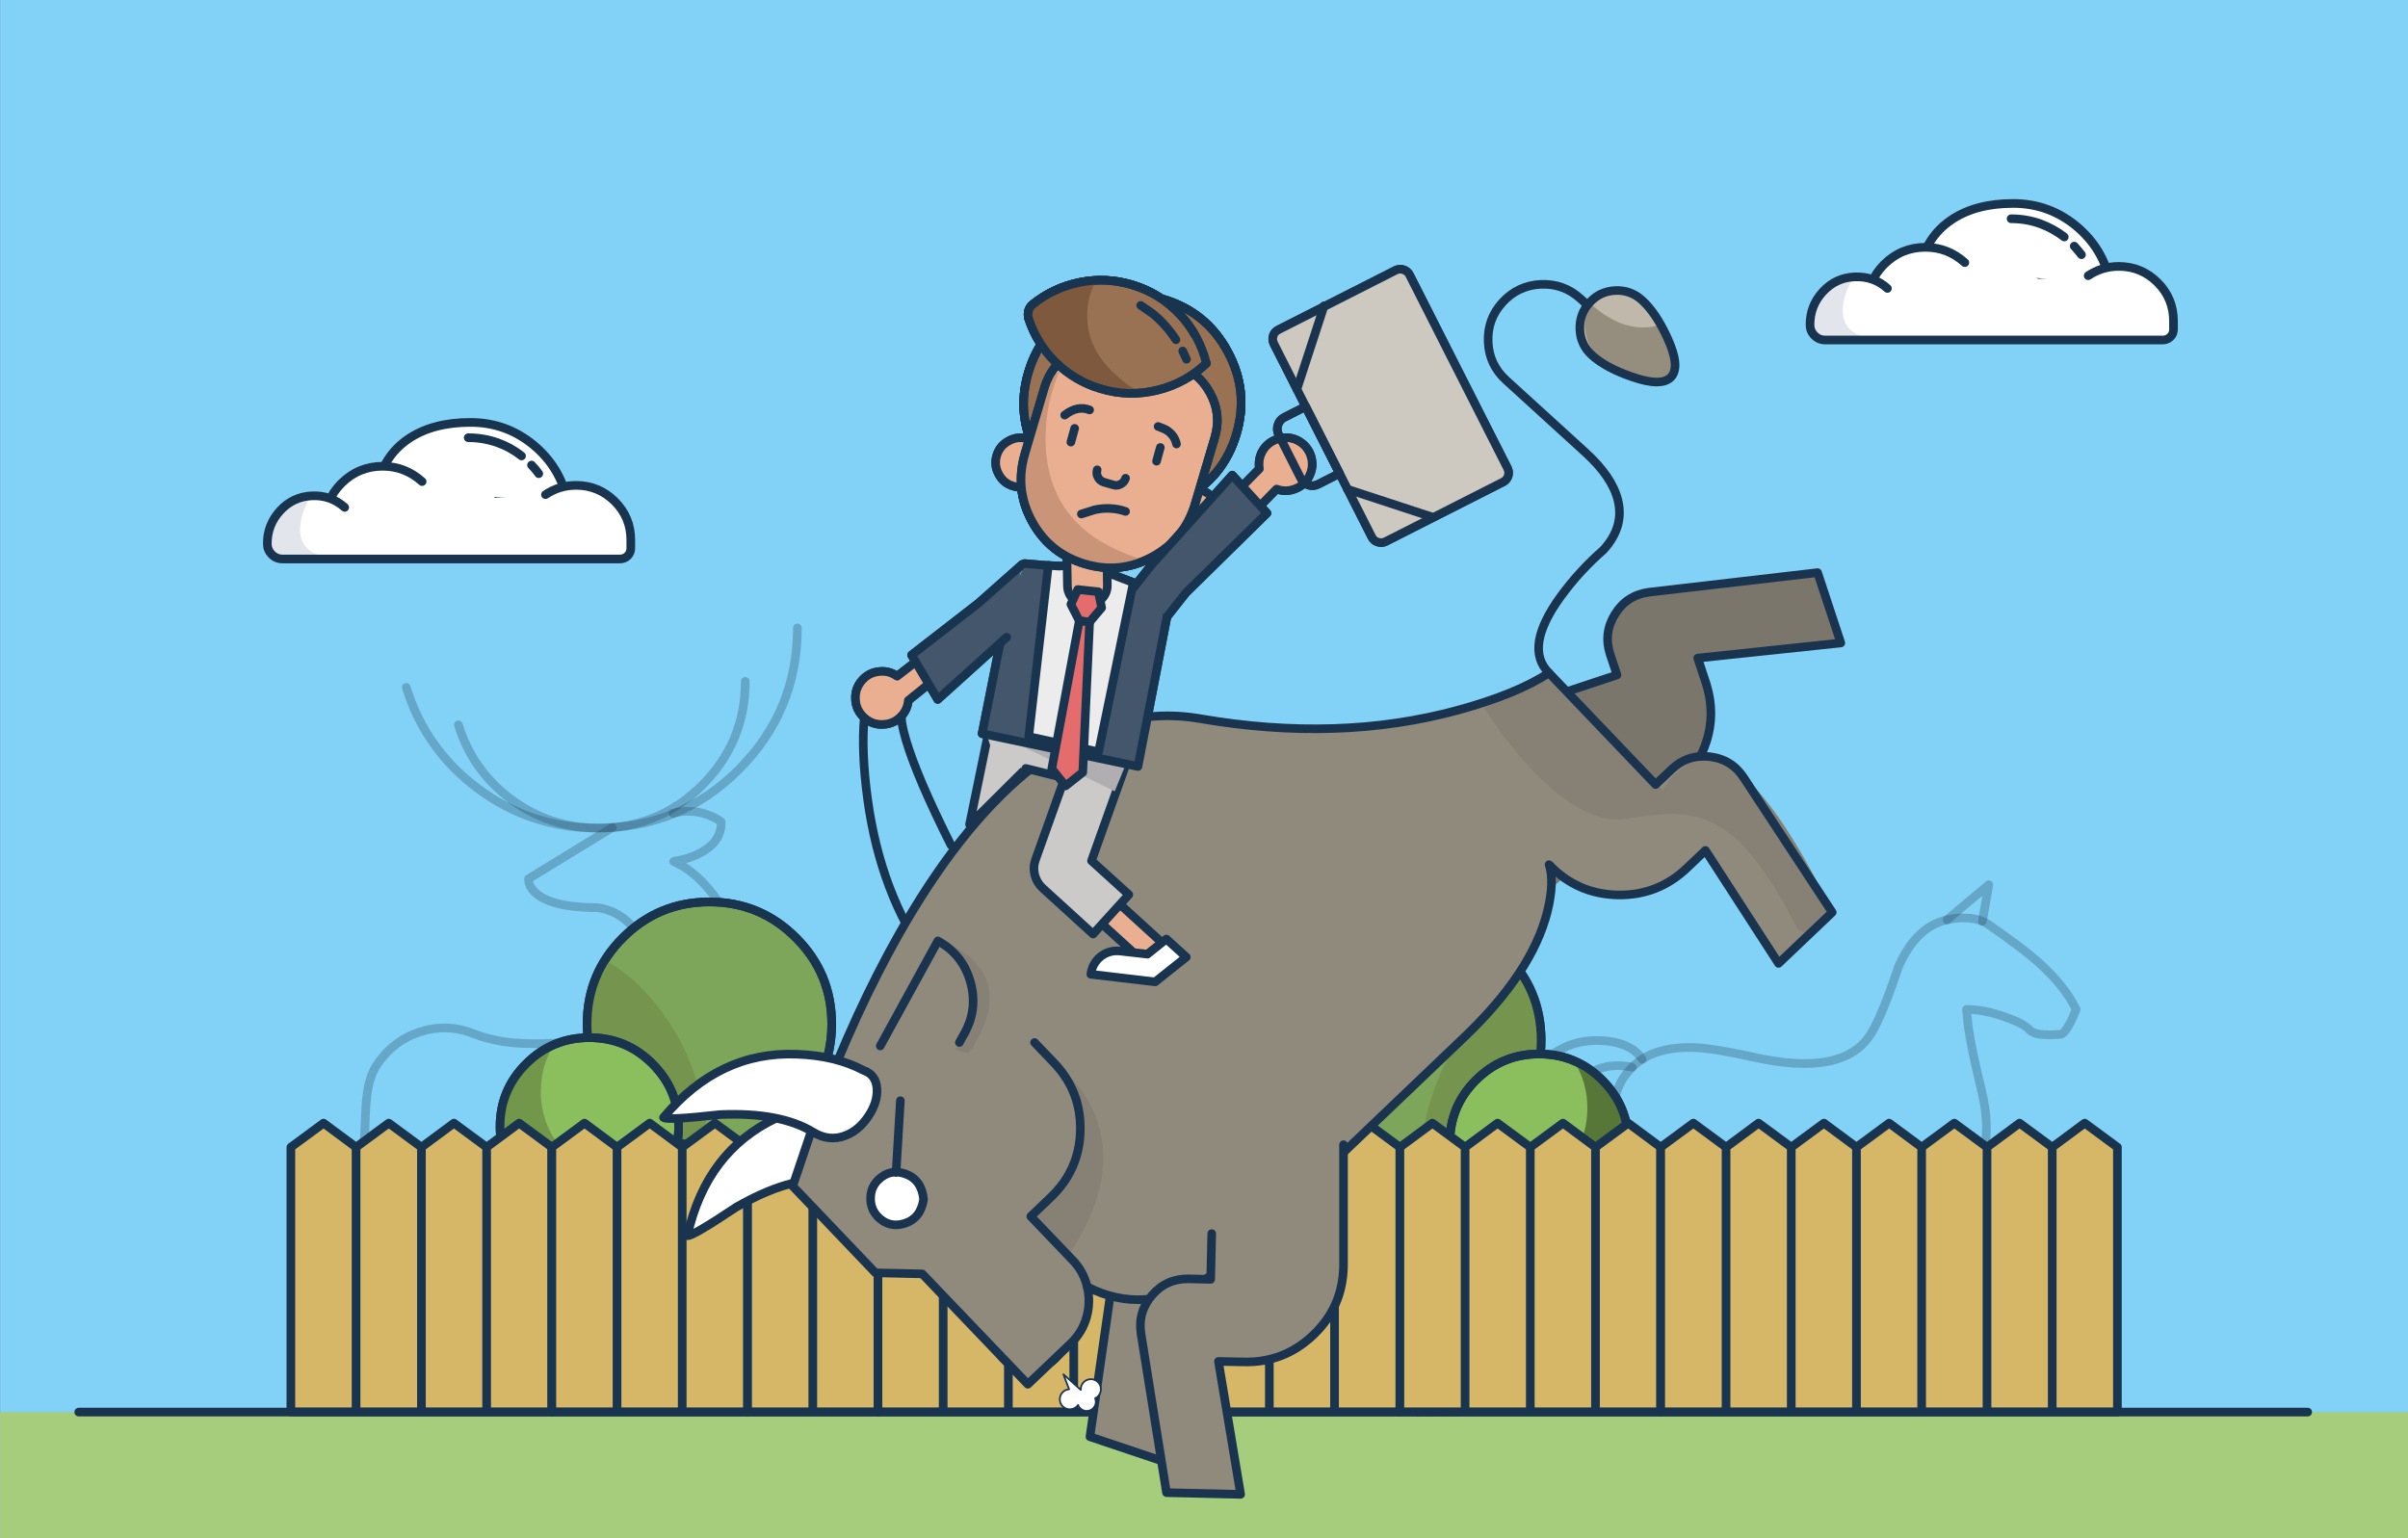 <svg xmlns:xlink="http://www.w3.org/1999/xlink" xmlns="http://www.w3.org/2000/svg" image-rendering="optimizeQuality" baseProfile="basic" width="695" height="444" viewBox="0 0 695 444" preserveAspectRatio="xMinYMin meet"><rect x="0" y="0" width="695" height="444" fill="#808080" stroke="none"/><defs><symbol id="a" overflow="visible"><path fill="#E9AF90" d="M5.601-28.3l3.5 7.45 18.45-18.8q2.75 1 5.45-.1 2.75-1.05 4.05-3.7 1.45-2.9.4-6-1.1-3.05-4.05-4.45-2.75-1.25-5.7-.25t-4.4 3.7q-1.15 2.25-.75 4.9L5.601-28.3"/><path fill="none" stroke="#19344F" stroke-width="2.5" stroke-linecap="round" stroke-linejoin="round" d="M33.001-39.75q-2.7 1.1-5.45.1l-18.45 18.8m23.9-18.9q2.75-1.05 4.05-3.7 1.45-2.9.4-6-1.1-3.05-4.05-4.45-2.75-1.25-5.7-.25t-4.4 3.7q-1.15 2.25-.75 4.9L5.601-28.3"/></symbol><symbol id="b" overflow="visible"><path fill="#43566B" d="M-14.399-10.55l10.15 7.95 5.45-6.9 23.55-23.15-10.1-11.05-23.6 26.25-5.45 6.9"/><path fill="none" stroke="#19344F" stroke-width="2.5" stroke-linecap="round" stroke-linejoin="round" d="M1.201-9.5l-5.45 6.9m5.45-6.9l23.55-23.15-10.1-11.05-23.6 26.25-5.45 6.9"/></symbol><symbol id="c" overflow="visible"><path fill="#CDC8C0" stroke="#1A344F" stroke-width="2.5" stroke-linecap="round" stroke-linejoin="round" d="M28.051-85.95q-1.1.55-1.5 1.75-.35 1.15.2 2.3l28.45 56.15q.55 1.15 1.75 1.5 1.2.4 2.3-.15l34.1-17.3q1.1-.55 1.5-1.75.35-1.2-.2-2.3l-28.45-56.15q-.55-1.1-1.75-1.5-1.15-.4-2.3.15l-34.1 17.3"/><path fill="none" stroke="#1A344F" stroke-width="2.5" stroke-linecap="round" stroke-linejoin="round" d="M48.151-39.6l24.25 7.95M33.451-68.7l7.9-24.2M36.001-63.65l-6.2 3.15q-1.4.7-1.85 2.2-.5 1.45.2 2.85l6.45 12.75q.7 1.4 2.2 1.9 1.45.45 2.85-.25l6.2-3.15-9.85-19.45"/></symbol><symbol id="d" overflow="visible"><path fill="#ECE6DA" d="M-25.249-33.65l-3.95 1.25 12.85-.75q-4.15-1.45-8.9-.5"/><path fill="none" stroke="#1A344F" stroke-width="2.5" stroke-linecap="round" stroke-linejoin="round" d="M-29.199-32.4l3.95-1.25q4.75-.95 8.9.5"/></symbol><symbol id="e" overflow="visible"><path fill="none" stroke="#19344F" stroke-width="2.5" stroke-linecap="round" stroke-linejoin="round" d="M-31.149-57.3l-1.1 4"/></symbol><symbol id="f" overflow="visible"><path fill="none" stroke="#19344F" stroke-width="2.5" stroke-linecap="round" stroke-linejoin="round" d="M-6.249-51.75l-1.1 4"/></symbol><symbol id="g" overflow="visible"><path fill="none" stroke="#19344F" stroke-width="2.5" stroke-linecap="round" stroke-linejoin="round" d="M-34.049-61.15q3.75-2.9 7.25-1.5"/></symbol><symbol id="h" overflow="visible"><path fill="none" stroke="#19344F" stroke-width="2.5" stroke-linecap="round" stroke-linejoin="round" d="M-4.299-56.7q2.2 1.45 2.75 3.95m-2.75-3.95q-.85-.55-2.6-1.15"/></symbol></defs><g overflow="visible"><path fill="#81D2F6" d="M695.039 444.21V-.007H.041V444.21h694.998"/><path fill="#A5CD7B" d="M695.039 444.21v-36.592H.041v36.592h694.998"/><path fill="none" stroke="#1A344F" stroke-opacity=".271" stroke-width="2.5" stroke-linecap="round" stroke-linejoin="round" d="M573.607 368.245l7.746-4.617v-12.065l-20.456-6.703m12.71 23.385l.149 12.214 14.995-12.214v-22.888l-17.924-11.221M492.43 362.734q3.326-2.284 6.901-6.057 7.15-7.497 8.49-14.696m-15.391 20.753v34.06q3.029.943 5.163 3.575 1.093 1.291 1.54 2.383h10.575l-8.838-8.887v-29.393q5.809-1.688 13.803-9.781 3.972-4.022 6.802-7.746"/><path fill="none" stroke="#1A344F" stroke-opacity=".271" stroke-width="2.5" stroke-linecap="round" stroke-linejoin="round" d="M585.722 297.246q1.142 1.291 4.419 1.44 1.737.099 4.468-.099 1.192 0 3.029-3.575.894-1.837 1.589-3.625-3.426-7.05-11.172-13.852-4.418-3.922-14.299-10.774-.645-.447-1.589-.844-2.134-.894-5.113-.943-2.533-.05-5.114.546-8.937 1.986-14.002 13.554-4.617 13.853-7.844 19.165-7.746 12.81-34.06 6.901-11.37-2.532-16.831-2.73-12.016-.447-18.123 5.66-6.057 6.057-4.965 14.299.646 4.915 4.32 15.59 1.787 7.001-1.936 13.753-1.887 3.376-4.121 5.362v39.571q3.426.546 5.114 3.674.794 1.589.943 3.029h10.824l-8.937-10.824v-30.137q15.838-2.086 22.64-11.618 4.171-5.909 4.171-12.81 11.717 6.256 27.059 9.235 7.695 1.539 13.008 1.787v47.664q3.972.645 5.511 3.724.745 1.539.695 2.979h11.171l-8.788-9.831v-31.13q5.611-3.873 9.384-10.824 3.222-5.877 1.937-5.958 8.484-1.841 12.064-9.533 3.923-8.391.696-21.498-2.781-11.271-3.823-18.371l-.447-4.816q4.915 0 11.022 2.135 5.61 1.986 7.1 3.724M559.11 345.605q-.221.055-.447.099"/><path fill="none" stroke="#1A344F" stroke-opacity=".271" stroke-width="2.5" stroke-linecap="round" stroke-linejoin="round" d="M467.059 301.119q-3.922-1.043-8.54-.646-5.759.497-10.724 4.121-4.518 3.277-7.795 8.59-1.937 3.177-5.462 10.724-3.475 6.603-7.298 9.284-5.362 3.774-10.327 1.738-2.48-.991-3.923-2.78.245.319-.149 3.028.149 3.724 1.738 6.654 2.979 5.411 10.526 7 7.547 1.589 12.462-2.184 3.028-2.334 5.312-6.902 1.142-2.433 3.178-8.192 4.518-12.71 7.944-17.228 6.206-8.143 16.384-6.405l.695.149m-4.021-6.951q4.816 1.34 6.901 4.667M574.005 255.391l-1.838 10.526m1.838-10.526L561.94 265.52M129.408 353.278q5.213-8.54 5.958-14.796m-5.958 14.796q-5.809 9.582-6.107 10.476-.894 3.029 10.029 21.747 5.461 9.383 11.121 18.122h7.994q-4.17-7.249-8.043-15.491-7.795-16.434-6.455-21.3 1.391-4.865 8.093-14.398l6.405-8.59M194.945 354.867q1.44-11.42-.695-19.264m.695 19.264q-.794 5.958-2.333 13.405-.348 3.029 2.78 19.066 1.539 7.993 3.178 15.391h7.05q-1.887-6.703-2.979-16.384-2.085-19.314 2.085-33.961 4.171-14.696 5.462-24.626l.447-7.001"/><path fill="none" stroke="#1A344F" stroke-opacity=".271" stroke-width="2.5" stroke-linecap="round" stroke-linejoin="round" d="M197.031 250.006l-2.582-1.34 2.184-.447q2.582-.596 4.767-1.639 6.901-3.326 6.752-9.334-1.44-1.142-3.872-2.035-4.916-1.788-10.03-.447m2.781 15.242q3.177 1.937 6.156 5.114 9.583 10.178 13.604 28.648 4.667 23.336-8.49 40.216-6.554 8.391-14.051 11.619-3.525 13.455-7.944 24.725-2.234 5.66-3.773 8.639l2.333 33.762h-5.064l-7.398-33.563q2.235-7.15 1.986-12.015-.695-6.306-.695-12.363-22.193.893-34.904-4.618-3.972-1.688-6.504-3.872l-1.737-1.788-1.192 3.078q-1.539 3.724-3.575 7.1-6.454 10.625-14.895 13.108-8.49 2.482-12.66 8.44-2.135 2.979-2.533 5.462v31.031h-6.504v-44.933q11.072-4.816 14.15-13.952 1.142-3.425 1.49-8.39.248-5.809.447-8.689.198-6.554.546-9.93.645-5.958 2.88-9.334 4.617-7.001 12.362-9.583 7.845-2.581 15.541.447 5.263 2.085 11.866 2.681 5.064.447 12.214.05 7.994-.447 15.242-4.618 10.377-6.007 10.377-16.682 0-10.228-6.752-14.994-2.135-1.539-4.667-2.284l-2.135-.497q-13.257 0-18.073-4.17-1.489-1.291-1.986-2.88l-.149-1.291 24.18-14.795"/><path fill="none" stroke="#1A344F" stroke-opacity=".271" stroke-width="2.5" stroke-linecap="round" stroke-linejoin="round" d="M230.147 181.241q0 23.931-16.881 40.862-16.93 16.931-40.862 16.931-19.214 0-34.556-11.469-15.044-11.271-20.605-29.145"/><path fill="none" stroke="#1A344F" stroke-opacity=".271" stroke-width="2.5" stroke-linecap="round" stroke-linejoin="round" d="M202.691 226.621q-12.413 12.413-29.939 12.413-14.101 0-25.371-8.391-11.022-8.292-15.094-21.399m70.404 17.377q12.412-12.412 12.412-29.939"/><path fill="#9C7C64" stroke="#19344F" stroke-width="2.5" stroke-linecap="round" stroke-linejoin="round" d="M214.876 339.548l-1.738-1.241-16.136 17.377 8.391-1.837q9.632-13.554 9.483-14.299"/><path fill="#8BBF5E" stroke="#19344F" stroke-width="2.5" stroke-linecap="round" stroke-linejoin="round" d="M235.332 311.744q-7.15-4.568-15.392-2.731-8.241 1.788-12.859 8.888-4.568 7.149-2.78 15.391 1.787 8.292 8.887 12.859 7.15 4.568 15.391 2.781 8.292-1.837 12.86-8.937 4.568-7.15 2.78-15.392-1.787-8.291-8.887-12.859"/><path fill="#9C7C64" stroke="#19344F" stroke-width="2.5" stroke-linecap="round" stroke-linejoin="round" d="M180.618 339.647l-1.937 1.887 17.03 24.477v-10.823q-14.1-15.491-15.093-15.541"/><path fill="#BC987A" d="M201.719 315.865q-.745-.695-1.688-1.092-1.887-.795-2.88.794-1.241 21.052-2.631 54.019-1.341 30.882-1.192 33.166l11.767.05q.894-39.372-1.142-67.077-1.042-13.852-2.234-19.86"/><path fill="none" stroke="#19344F" stroke-width="2.5" stroke-linecap="round" stroke-linejoin="round" d="M200.031 314.773q.943.397 1.688 1.092 1.192 6.008 2.234 19.86 2.036 27.705 1.142 67.077m-5.064-88.029q-1.887-.795-2.88.794-1.241 21.052-2.631 54.019-1.341 30.882-1.192 33.166"/><path fill="none" stroke="#19344F" stroke-width="2.5" stroke-linecap="round" stroke-linejoin="round" d="M200.031 314.773q-1.887-.795-2.88.794-1.241 21.052-2.631 54.019-1.341 30.882-1.192 33.166l11.767.05q.894-39.372-1.142-67.077-1.042-13.852-2.234-19.86-.745-.695-1.688-1.092"/><path fill="#7EA65A" stroke="#19344F" stroke-width="2.5" stroke-linecap="round" stroke-linejoin="round" d="M229.721 270.684q-10.327-10.327-24.973-10.327-14.647 0-24.974 10.327t-10.327 24.924q0 14.597 10.327 24.974 10.327 10.327 24.974 10.327 14.646 0 24.973-10.327 10.328-10.377 10.328-24.974t-10.328-24.924"/><path fill="#75954F" d="M169.596 299.282q.496 2.483 2.333 6.901 2.135 5.164 3.029 8.342 2.284 8.39 16.285 13.206 7 2.433 13.505 3.178-2.235-25.619-16.385-42.202-7.1-8.242-13.753-11.42-6.405 14.25-5.014 21.995"/><path fill="none" stroke="#19344F" stroke-width="2.5" stroke-linecap="round" stroke-linejoin="round" d="M229.721 270.684q-10.327-10.327-24.973-10.327-14.647 0-24.974 10.327t-10.327 24.924q0 14.597 10.327 24.974 10.327 10.327 24.974 10.327 14.646 0 24.973-10.327 10.328-10.377 10.328-24.974t-10.328-24.924"/><path fill="#8BBF5E" stroke="#19344F" stroke-width="2.5" stroke-linecap="round" stroke-linejoin="round" d="M188.313 307.077q-7.546-7.547-18.221-7.547t-18.221 7.547q-7.547 7.497-7.547 18.172t7.547 18.221q7.546 7.547 18.221 7.547t18.221-7.547q7.547-7.546 7.547-18.221 0-10.625-7.547-18.172"/><path fill="#72964A" d="M156.091 315.021q0-7.348 3.823-13.505-7.001 2.979-11.221 9.334-4.369 6.505-4.369 14.349 0 10.675 7.547 18.222 7.546 7.547 18.221 7.547 6.802 0 12.71-3.377 5.76-3.277 9.186-8.887-4.767 2.085-10.129 2.085-10.675 0-18.221-7.546-7.547-7.547-7.547-18.222"/><path fill="none" stroke="#19344F" stroke-width="2.5" stroke-linecap="round" stroke-linejoin="round" d="M188.313 307.077q-7.546-7.547-18.221-7.547t-18.221 7.547q-7.547 7.497-7.547 18.172t7.547 18.221q7.546 7.547 18.221 7.547t18.221-7.547q7.547-7.546 7.547-18.221 0-10.625-7.547-18.172"/><path fill="#9C7C64" stroke="#19344F" stroke-width="2.5" stroke-linecap="round" stroke-linejoin="round" d="M401.162 343.024l-1.787 1.241q-.05.447 4.717 7.447 2.383 3.476 4.766 6.852l8.391 1.837-16.087-17.377M435.619 346.251l-1.936-1.887q-.993.05-15.143 15.54v10.824l17.079-24.477"/><path fill="#BC987A" d="M414.27 319.49l-1.688 1.092q-1.192 6.007-2.235 19.86-2.085 27.704-1.191 67.077l11.817-.05q.148-2.185-1.192-33.166-1.39-32.62-2.632-54.019-.993-1.589-2.879-.794"/><path fill="none" stroke="#19344F" stroke-width="2.5" stroke-linecap="round" stroke-linejoin="round" d="M414.27 319.49l-1.688 1.092q-1.192 6.007-2.235 19.86-2.085 27.704-1.191 67.077m5.114-88.029q1.886-.795 2.879.794 1.242 21.399 2.632 54.019 1.34 30.981 1.192 33.166"/><path fill="none" stroke="#19344F" stroke-width="2.5" stroke-linecap="round" stroke-linejoin="round" d="M417.149 320.284q-.993-1.589-2.879-.794l-1.688 1.092q-1.192 6.007-2.235 19.86-2.085 27.704-1.191 67.077l11.817-.05q.148-2.185-1.192-33.166-1.39-32.62-2.632-54.019"/><path fill="#7EA65A" stroke="#19344F" stroke-width="2.5" stroke-linecap="round" stroke-linejoin="round" d="M434.477 275.401q-10.327-10.328-24.924-10.328-14.647 0-24.974 10.328-10.327 10.277-10.327 24.924 0 14.646 10.327 24.974 10.327 10.327 24.974 10.327 14.597 0 24.924-10.327 10.327-10.328 10.327-24.974 0-14.647-10.327-24.924"/><path fill="#75954F" d="M442.372 310.9q1.837-4.369 2.283-6.901 1.44-7.795-5.014-22.045-6.653 3.178-13.704 11.469-14.199 16.583-16.384 42.203l4.121-.695q5.015-.944 9.384-2.483 13.951-4.816 16.285-13.207.894-3.177 3.029-8.341"/><path fill="none" stroke="#19344F" stroke-width="2.5" stroke-linecap="round" stroke-linejoin="round" d="M434.477 275.401q-10.327-10.328-24.924-10.328-14.647 0-24.974 10.328-10.327 10.277-10.327 24.924 0 14.646 10.327 24.974 10.327 10.327 24.974 10.327 14.597 0 24.924-10.327 10.327-10.328 10.327-24.974 0-14.647-10.327-24.924"/><path fill="#8BBF5E" stroke="#19344F" stroke-width="2.5" stroke-linecap="round" stroke-linejoin="round" d="M462.43 311.794q-7.547-7.547-18.221-7.547-10.675 0-18.222 7.547-7.547 7.497-7.547 18.172 0 10.674 7.547 18.221 7.547 7.547 18.222 7.547 10.674 0 18.221-7.547 7.547-7.547 7.547-18.221 0-10.625-7.547-18.172"/><path fill="#567738" d="M469.913 329.933q0-7.845-4.369-14.349-4.27-6.355-11.27-9.334 3.872 6.256 3.872 13.505 0 10.674-7.546 18.221-7.547 7.547-18.222 7.547-5.312 0-10.178-2.085 3.475 5.61 9.185 8.887 5.909 3.376 12.76 3.376 10.675 0 18.222-7.547 7.546-7.546 7.546-18.221"/><path fill="none" stroke="#19344F" stroke-width="2.5" stroke-linecap="round" stroke-linejoin="round" d="M462.43 311.794q-7.547-7.547-18.221-7.547-10.675 0-18.222 7.547-7.547 7.497-7.547 18.172 0 10.674 7.547 18.221 7.547 7.547 18.222 7.547 10.674 0 18.221-7.547 7.547-7.547 7.547-18.221 0-10.625-7.547-18.172"/><path fill="#D6B667" stroke="#19344F" stroke-width="2.5" stroke-linecap="round" stroke-linejoin="round" d="M102.767 331.157l-9.384-6.951-9.433 6.951v76.411h18.817v-76.411M112.2 324.206l-9.433 6.951v76.411h18.867v-76.411l-9.434-6.951M140.451 331.157l-9.433-6.951-9.384 6.951v76.411h18.817v-76.411M149.835 324.206l-9.384 6.951v76.411h18.817v-76.411l-9.433-6.951"/><path fill="#D6B667" stroke="#19344F" stroke-width="2.5" stroke-linecap="round" stroke-linejoin="round" d="M178.086 331.157l-9.384-6.951-9.434 6.951v76.411h18.818v-76.411M187.519 324.206l-9.433 6.951v76.411h18.817v-76.411l-9.384-6.951M215.77 331.157l-9.434-6.951-9.433 6.951v76.411h18.867v-76.411"/><path fill="#D6B667" stroke="#19344F" stroke-width="2.5" stroke-linecap="round" stroke-linejoin="round" d="M234.587 331.157l-9.433-6.951-9.384 6.951v76.411h18.817v-76.411M253.404 331.157l-9.433-6.951-9.384 6.951v76.411h18.817v-76.411"/><path fill="#D6B667" stroke="#19344F" stroke-width="2.5" stroke-linecap="round" stroke-linejoin="round" d="M272.222 331.157l-9.384-6.951-9.434 6.951v76.411h18.818v-76.411M291.039 331.157l-9.384-6.951-9.433 6.951v76.411h18.817v-76.411M309.906 331.157l-9.434-6.951-9.433 6.951v76.411h18.867v-76.411M328.723 331.157l-9.433-6.951-9.384 6.951v76.411h18.817v-76.411M347.54 331.157l-9.433-6.951-9.384 6.951v76.411h18.817v-76.411"/><path fill="#D6B667" stroke="#19344F" stroke-width="2.5" stroke-linecap="round" stroke-linejoin="round" d="M366.358 331.157l-9.384-6.951-9.434 6.951v76.411h18.818v-76.411M385.175 331.157l-9.384-6.951-9.433 6.951v76.411h18.817v-76.411M394.608 324.206l-9.433 6.951v76.411h18.867v-76.411l-9.434-6.951"/><path fill="#D6B667" stroke="#19344F" stroke-width="2.5" stroke-linecap="round" stroke-linejoin="round" d="M422.859 331.157l-9.433-6.951-9.384 6.951v76.411h18.817v-76.411M441.676 407.568v-76.411l-9.433-6.951-9.384 6.951v76.411h18.817M460.494 331.157l-9.384-6.951-9.434 6.951v76.411h18.818v-76.411M469.927 324.206l-9.433 6.951v76.411h18.817v-76.411l-9.384-6.951"/><path fill="#D6B667" stroke="#19344F" stroke-width="2.5" stroke-linecap="round" stroke-linejoin="round" d="M498.178 331.157l-9.434-6.951-9.433 6.951v76.411h18.867v-76.411M507.562 324.206l-9.384 6.951v76.411h18.817v-76.411l-9.433-6.951M535.813 331.157l-9.384-6.951-9.434 6.951v76.411h18.818v-76.411M554.63 331.157l-9.384-6.951-9.433 6.951v76.411h18.817v-76.411M573.497 331.157l-9.434-6.951-9.433 6.951v76.411h18.867v-76.411M592.314 331.157l-9.433-6.951-9.384 6.951v76.411h18.817v-76.411M611.131 331.157l-9.433-6.951-9.384 6.951v76.411h18.817v-76.411"/><path fill="none" stroke="#19344F" stroke-width="2.5" stroke-linecap="round" stroke-linejoin="round" d="M22.731 407.618h643.313"/><path fill="#FFF" stroke="#19344F" stroke-width="2.5" stroke-linecap="round" stroke-linejoin="round" d="M139.309 150.73l9.682-3.724-12.81-10.277-25.222 3.376q-2.036.298-4.27.794-4.369 1.043-5.014 2.135-.696 1.092.297 4.866l1.142 3.525 36.195-.695"/><path fill="#FFF" d="M153.956 128.437q-7.894-6.504-18.172-6.504-10.873 0-17.924 4.766-7.447 5.065-9.234 14.746l55.16 3.277q-2.035-9.83-9.83-16.285"/><path fill="none" stroke="#19344F" stroke-width="2.5" stroke-linecap="round" stroke-linejoin="round" d="M135.784 121.933q10.278 0 18.172 6.504 7.795 6.455 9.83 16.285m-28.002-22.789q-10.873 0-17.924 4.766-7.447 5.065-9.234 14.746"/><path fill="#FFF" d="M98.547 139.509q-4.916 4.965-4.916 11.916l28.201-12.413q-4.915-4.418-11.369-4.418-6.951 0-11.916 4.915"/><path fill="none" stroke="#19344F" stroke-width="2.5" stroke-linecap="round" stroke-linejoin="round" d="M93.631 151.425q0-6.951 4.916-11.916 4.965-4.915 11.916-4.915 6.454 0 11.369 4.418"/><path fill="#FFF" d="M177.4 144.75q-4.65-4.65-11.15-4.65-4.85 0-8.85 2.7l-57.95 3.65q-4.1-3.6-9.55-3.3-5.4.25-9.1 4.3-3.7 4.05-3.7 9.5 0 1.85 1.3 3.1 1.3 1.3 3.1 1.3h97.4q1.3 0 2.2-.9.9-.95.9-2.2v-2.4q0-6.5-4.6-11.1"/><path fill="#E2E5EC" d="M98.325 161.271q-12.31-.386-11.692-9.085.298-4.568 3.277-9.136-5.412.248-9.136 4.32-3.674 4.021-3.674 9.483 0 1.837 1.291 3.128 1.291 1.29 3.128 1.29h16.806"/><path fill="none" stroke="#19344F" stroke-width="2.5" stroke-linecap="round" stroke-linejoin="round" d="M181.164 160.461q-.943.894-2.234.894H81.566q-1.837 0-3.128-1.291-1.29-1.291-1.29-3.128 0-5.461 3.674-9.483 3.723-4.071 9.135-4.32 5.412-.297 9.533 3.327m81.674 14.001q.894-.943.894-2.234v-2.383q0-6.504-4.618-11.122-4.667-4.617-11.171-4.617-4.816 0-8.838 2.681M153.41 134.246q1.291 1.341 2.085 2.483"/><path fill="#FFF" d="M135.139 126.352l15.391 5.263q-3.128-2.483-6.901-3.823-4.072-1.44-8.49-1.44"/><path fill="none" stroke="#19344F" stroke-width="2.5" stroke-linecap="round" stroke-linejoin="round" d="M143.629 127.792q3.773 1.34 6.901 3.823m-6.901-3.823q-4.072-1.44-8.49-1.44"/><path fill="#FFF" stroke="#19344F" stroke-width="2.5" stroke-linecap="round" stroke-linejoin="round" d="M556.268 76.901q-2.035.297-4.27.794-4.369 1.043-5.064 2.135-.695 1.092.298 4.866l1.142 3.525 36.195-.695 9.681-3.724-12.809-10.278-25.173 3.377"/><path fill="#FFF" d="M581.043 58.729q-10.873 0-17.873 4.766-7.498 5.064-9.285 14.746l55.161 3.277q-2.036-9.831-9.831-16.285-7.894-6.504-18.172-6.504"/><path fill="none" stroke="#19344F" stroke-width="2.5" stroke-linecap="round" stroke-linejoin="round" d="M563.17 63.495q7-4.766 17.873-4.766 10.278 0 18.172 6.504 7.795 6.454 9.831 16.285M563.17 63.495q-7.498 5.064-9.285 14.746"/><path fill="#FFF" d="M555.722 71.389q-6.951 0-11.916 4.916-4.915 4.965-4.915 11.916l28.201-12.413q-4.915-4.419-11.37-4.419"/><path fill="none" stroke="#19344F" stroke-width="2.5" stroke-linecap="round" stroke-linejoin="round" d="M543.806 76.305q4.965-4.916 11.916-4.916 6.455 0 11.37 4.419m-23.286.497q-4.915 4.965-4.915 11.916"/><path fill="#FFF" d="M622.65 81.5q-4.65-4.6-11.15-4.6-4.85 0-8.85 2.7l-57.95 3.65q-3.9-3.55-9.5-3.3-5.45.25-9.15 4.3t-3.7 9.5q0 1.85 1.3 3.1 1.3 1.3 3.15 1.3h97.35q1.3 0 2.25-.9.9-.9.9-2.15v-2.4q0-6.55-4.65-11.2"/><path fill="#E2E5EC" d="M543.625 98.071q-12.313-.387-11.742-9.085.298-4.568 3.277-9.136-5.412.248-9.136 4.32-3.674 4.021-3.674 9.483 0 1.837 1.291 3.128 1.291 1.29 3.128 1.29h16.856"/><path fill="none" stroke="#19344F" stroke-width="2.5" stroke-linecap="round" stroke-linejoin="round" d="M535.217 79.929q5.61-.248 9.532 3.327m-9.532-3.327q-5.412.248-9.136 4.32-3.674 4.021-3.674 9.483 0 1.837 1.291 3.128 1.291 1.291 3.128 1.291h97.363q1.291 0 2.234-.894.894-.894.894-2.185v-2.383q0-6.554-4.617-11.171-4.667-4.617-11.172-4.617-4.816 0-8.837 2.681M598.669 71.042q.993 1.092 2.085 2.482"/><path fill="#FFF" d="M580.448 63.148l15.341 5.262q-2.978-2.333-6.901-3.823-4.021-1.439-8.44-1.439"/><path fill="none" stroke="#19344F" stroke-width="2.5" stroke-linecap="round" stroke-linejoin="round" d="M588.888 64.587q3.923 1.49 6.901 3.823m-6.901-3.823q-4.021-1.439-8.44-1.439"/><g style="display:none"><g transform="matrix(.549 -.827 .827 .549 579.55 372.5)"><animateTransform attributeName="transform" additive="replace" type="translate" repeatCount="indefinite" dur="1.417s" keyTimes="0;0.706;0.735;0.765;0.794;0.823;0.853;0.882;0.912;0.941;0.97;0.999;1" values="579.55,372.5;579.55,372.5;592.65,331.95;605.75,291.4;618.85,250.9;631.95,210.35;645,169.8;658.1,129.25;671.2,88.7;684.3,48.2;697.4,7.65;710.5,-32.899;710.5,-32.899" calcMode="discrete"/><animateTransform attributeName="transform" additive="sum" type="rotate" repeatCount="indefinite" dur="1.417s" keyTimes="0;0.706;0.735;0.97;0.999;1" values="-56.425,0,0;-56.425,0,0;-56.424,0,0;-56.424,0,0;-56.425,0,0;-56.425,0,0" calcMode="discrete"/><animateTransform attributeName="transform" additive="sum" type="scale" repeatCount="indefinite" dur="1.417s" keyTimes="0;0.706;0.735;0.97;0.999;1" values="0.992,0.992;0.992,0.992;0.99,0.99;0.99,0.99;0.992,0.992;0.992,0.992" calcMode="discrete"/><path fill="none" stroke="#1A344F" stroke-width="2.5" stroke-linecap="round" stroke-linejoin="round" d="M2.351 3.1l3.6-.55M-23.899 7.45l18.1-3M-32.349.95l28.6-4.65"/><path fill="#8F897D" stroke="#1A344F" stroke-width="2.5" stroke-linecap="round" stroke-linejoin="round" d="M28.501-13.25q-3.35 0-4.7.6-1.95.85-1.95 3.35 0 2.75 1.95 4.65 1.95 1.95 4.7 1.95t4.7-1.95q1.95-1.9 1.95-4.65 0-2.5-1.95-3.35-1.35-.6-4.7-.6M-25.199-18.3q0-2.05-1.45-3.5-1.4-1.45-3.45-1.45-2.05 0-3.45 1.45-1.45 1.45-1.45 3.5 0 1.85 1.45 2.45 1 .45 3.45.45t3.45-.45q1.45-.6 1.45-2.45M5.301 18.35q0-2-1.45-3.45-1.4-1.45-3.45-1.45-1.85 0-2.5 1.45-.45 1-.45 3.45 0 2.5.45 3.5.65 1.45 2.5 1.45 2.05 0 3.45-1.45 1.45-1.45 1.45-3.5"/></g><animate attributeName="display" repeatCount="indefinite" dur="1.417s" keyTimes="0;0.706;1" values="none;inline;inline"/></g><g transform="matrix(.993 0 0 .993 341.1 180.55)"><animateTransform attributeName="transform" additive="replace" type="translate" dur="1.417s" keyTimes="0;1" values="0,0;0,0" fill="freeze"/><animateTransform attributeName="transform" additive="sum" type="translate" repeatCount="indefinite" dur="1.417s" keyTimes="0;0.029;0.059;0.088;0.118;0.147;0.176;0.206;0.235;0.265;0.294;0.323;0.353;0.382;0.412;0.441;0.47;0.5;0.529;0.559;0.588;0.618;0.647;0.676;0.706;0.735;0.765;0.794;0.823;0.852;0.853;1" values="447.897,356.807;448.1,356.693;448.371,356.526;448.607,356.456;448.808,356.322;449.065,356.305;449.29,356.125;449.47,356.017;445.031,354.045;440.544,352.091;436.09,350.182;431.581,348.115;440.807,353.428;450.02,358.621;459.18,363.767;468.357,369.051;477.589,374.227;481.876,372.131;486.202,370.042;490.49,367.847;494.867,365.878;499.084,363.773;503.398,361.647;507.694,359.595;511.959,357.441;490.356,358.34;468.726,359.316;447.097,360.191;425.503,361.177;403.947,362.083;0;0" calcMode="discrete"/><animateTransform attributeName="transform" additive="sum" type="translate" repeatCount="indefinite" dur="1.417s" keyTimes="0;0.853;0.882;0.912;0.941;0.97;0.999;1" values="0;403.947,362.083;413.193,361.402;422.522,360.656;431.817,359.895;441.095,359.104;450.347,358.357;450.347,358.357" calcMode="discrete"/><animateTransform attributeName="transform" additive="sum" type="rotate" repeatCount="indefinite" dur="1.417s" keyTimes="0;0.029;0.059;0.088;0.118;0.147;0.176;0.206;0.235;0.265;0.294;0.323;0.353;0.382;0.412;0.441;0.47;0.5;0.529;0.559;0.588;0.618;0.647;0.676;0.706;0.735;0.765;0.794;0.823;0.852;0.853;1" values="0,0,0;-1.009,0,0;-2.018,0,0;-3.027,0,0;-4.036,0,0;-5.045,0,0;-6.055,0,0;-7.249,0,0;-0.765,0,0;5.534,0,0;12.027,0,0;18.513,0,0;20.561,0,0;22.786,0,0;24.826,0,0;27.055,0,0;29.2,0,0;28.07,0,0;27.044,0,0;25.83,0,0;24.806,0,0;23.593,0,0;22.566,0,0;21.542,0,0;20.472,0,0;23.536,0,0;26.558,0,0;29.58,0,0;32.603,0,0;35.751,0,0;0;0" calcMode="discrete"/><animateTransform attributeName="transform" additive="sum" type="rotate" repeatCount="indefinite" dur="1.417s" keyTimes="0;0.853;0.882;0.912;0.941;0.97;0.999;1" values="0;35.751,0,0;28.567,0,0;21.325,0,0;14.275,0,0;7.039,0,0;0,0,0;0,0,0" calcMode="discrete"/><animateTransform attributeName="transform" additive="sum" type="scale" repeatCount="indefinite" dur="1.417s" keyTimes="0;0.118;0.147;0.176;0.206;0.235;0.265;0.294;0.323;0.353;0.441;0.47;0.5;0.588;0.618;0.676;0.706;0.735;0.823;0.852;0.853;1" values="0.993,0.993;0.993,0.993;0.992,0.992;0.992,0.992;0.993,0.993;0.993,0.993;0.992,0.992;0.991,0.991;0.992,0.992;0.99,0.99;0.99,0.99;0.992,0.992;0.99,0.99;0.99,0.99;0.991,0.991;0.991,0.991;0.992,0.992;0.99,0.99;0.99,0.99;0.991,0.991;1;1" calcMode="discrete"/><animateTransform attributeName="transform" additive="sum" type="scale" repeatCount="indefinite" dur="1.417s" keyTimes="0;0.853;0.882;0.912;0.941;0.97;0.999;1" values="1;0.991,0.991;0.99,0.99;0.99,0.99;0.991,0.991;0.992,0.992;0.993,0.993;0.993,0.993" calcMode="discrete"/><animateTransform attributeName="transform" additive="sum" type="translate" repeatCount="indefinite" dur="1.417s" keyTimes="0;0.029;0.059;0.088;0.118;0.147;0.176;0.206;0.235;0.265;0.294;0.323;0.353;0.382;0.412;0.441;0.47;0.5;0.529;0.559;0.588;0.618;0.647;0.676;0.706;0.735;0.765;0.794;0.823;0.852;0.853;1" values="-107.55,-177.5;-107.4,-177.45;-107.55,-177.45;-107.5,-177.55;-107.6,-177.5;-107.55,-177.5;-107.6,-177.45;-107.55,-177.55;-107.55,-177.55;-107.6,-177.55;-107.5,-177.55;-107.45,-177.6;-107.5,-177.55;-107.45,-177.65;-107.5,-177.55;-107.5,-177.5;-107.5,-177.55;-107.4,-177.6;-107.45,-177.55;-107.35,-177.5;-107.55,-177.5;-107.5,-177.55;-107.55,-177.6;-107.55,-177.55;-107.5,-177.55;-107.5,-177.6;-107.55,-177.55;-107.45,-177.55;-107.5,-177.6;-107.5,-177.6;0;0" calcMode="discrete"/><animateTransform attributeName="transform" additive="sum" type="translate" repeatCount="indefinite" dur="1.417s" keyTimes="0;0.853;0.882;0.912;0.941;0.97;0.999;1" values="0;-107.5,-177.6;-107.5,-177.65;-107.5,-177.6;-107.6,-177.65;-107.55,-177.55;-107.55,-177.5;-107.55,-177.5" calcMode="discrete"/><path fill="#E9AF90" stroke="#19344F" stroke-width="2.5" stroke-linecap="round" stroke-linejoin="round" d="M-26.399 34.5l-13.3 37.25 31.2 28.4 5.2-5.7-27.4-24.95 11.6-32.4-7.3-2.6"/><path fill="#CBCAC9" d="M-18.999 37.15l.25-1-9.65-2.4-1.65-.55-.05.15-16.55-4.05-1.3-3.3-4.7 1.85-1.1-.25-.2.75-2.5 3.95-5.25 25.55 16.4-16.3 11.3 2.8-8.45 23.65q-.8 2.2-.25 4.5.6 2.3 2.3 3.85l14.65 13.35 10.4-11.45-10.85-9.85 10.7-30-3.5-1.25"/><path fill="none" stroke="#19344F" stroke-width="2.5" stroke-linecap="round" stroke-linejoin="round" d="M-18.999 37.15l.25-1-9.65-2.4-1.65-.55-.05.15-16.55-4.05-1.3-3.3-4.7 1.85-1.1-.25-.2.75m34.95 8.8l3.5 1.25-10.7 30 10.85 9.85-10.4 11.45-14.65-13.35q-1.7-1.55-2.3-3.85-.55-2.3.25-4.5l8.45-23.65-11.3-2.8-16.4 16.3 5.25-25.55"/><path fill="#FFF" stroke="#19344F" stroke-width="2.5" stroke-linecap="round" stroke-linejoin="round" d="M-23.599 96.25q-2.45 2-2.85 5.15l18.7 2.2 9.05-7.2-5.8-5.25-5.5 4.4-7.9-.9q-3.2-.35-5.7 1.6"/><path fill="#E9AF90" d="M-9.149 1.1l1.1-7.65h-.1q-1.6-.2-2.8.75-1.25 1-1.45 2.55-.2 1.6.75 2.85.95 1.3 2.5 1.5"/><path fill="none" stroke="#19344F" stroke-width="2.5" stroke-linecap="round" stroke-linejoin="round" d="M-10.949-5.8q1.2-.95 2.8-.75m-2.8.75q-1.25 1-1.45 2.55-.2 1.6.75 2.85.95 1.3 2.5 1.5"/><path fill="#B1AEB2" d="M-19.499 48.2l4-9.8-42.55-8.95 38.55 18.75"/><path fill="#43566B" d="M-45.699-18l-5.6 15.45-6.75 34 45.3 9.55 8.45-43.65q.4-2.6-.95-4.85-1.35-2.25-3.8-3.15l-15.45-5.55-21.2-1.8"/><path fill="none" stroke="#19344F" stroke-width="2.5" stroke-linecap="round" stroke-linejoin="round" d="M-45.699-18l21.2 1.8 15.45 5.55q2.45.9 3.8 3.15 1.35 2.25.95 4.85L-12.749 41l-45.3-9.55 6.75-34"/><path fill="#ECECEC" stroke="#19344F" stroke-width="2.5" stroke-linecap="round" stroke-linejoin="round" d="M-35.549-17.25l-3.25-.2-5.7 49.75 20.3 4.45 10.1-49.2-14.1-5.45-7.35.65"/><path fill="#E9AF90" stroke="#19344F" stroke-width="2.5" stroke-linecap="round" stroke-linejoin="round" d="M-31.649-7.7q1.6 1.5 3.8 1.45h.95q2.2-.05 3.75-1.6 1.5-1.6 1.5-3.8l-.15-8.85-11.6.2.15 8.85q.05 2.2 1.6 3.75"/><path fill="#997254" d="M-29.399-92.3q-11.5 6.25-15.2 18.75-3.7 12.5 2.55 23.95 6.2 11.5 18.7 15.2 12.5 3.7 24-2.5 11.5-6.25 15.2-18.75 3.7-12.5-2.55-24-6.2-11.5-18.75-15.2-12.5-3.7-23.95 2.55"/><path fill="none" stroke="#19344F" stroke-width="2.5" stroke-linecap="round" stroke-linejoin="round" d="M-29.399-92.3q-11.5 6.25-15.2 18.75-3.7 12.5 2.55 23.95 6.2 11.5 18.7 15.2 12.5 3.7 24-2.5 11.5-6.25 15.2-18.75 3.7-12.5-2.55-24-6.2-11.5-18.75-15.2-12.5-3.7-23.95 2.55"/><path fill="none" stroke="#19344F" stroke-width="2.5" stroke-linecap="round" stroke-linejoin="round" d="M-29.399-92.3q-11.5 6.25-15.2 18.75-3.7 12.5 2.55 23.95 6.2 11.5 18.7 15.2 12.5 3.7 24-2.5 11.5-6.25 15.2-18.75 3.7-12.5-2.55-24-6.2-11.5-18.75-15.2-12.5-3.7-23.95 2.55"/><path fill="#ED9872" d="M-39.449-45.15q.85-2.85-.55-5.45-1.45-2.6-4.3-3.45-2.8-.85-5.4.6-2.65 1.4-3.5 4.25-.8 2.85.6 5.45t4.25 3.45q2.85.85 5.45-.6 2.65-1.4 3.45-4.25"/><path fill="#E9AF90" stroke="#19344F" stroke-width="2.5" stroke-linecap="round" stroke-linejoin="round" d="M-40.049-45.3q.85-2.85-.55-5.45-1.45-2.65-4.3-3.5-2.8-.85-5.4.6-2.65 1.4-3.5 4.25-.85 2.85.6 5.45 1.4 2.65 4.25 3.45 2.85.85 5.45-.55 2.6-1.45 3.45-4.25"/><path fill="#ED9872" d="M10.451-30.35q.85-2.85-.55-5.45-1.45-2.65-4.3-3.5-2.85-.8-5.45.6t-3.45 4.25q-.85 2.85.6 5.45 1.4 2.65 4.25 3.45 2.85.85 5.45-.55 2.6-1.45 3.45-4.25"/><path fill="#E9AF90" stroke="#19344F" stroke-width="2.5" stroke-linecap="round" stroke-linejoin="round" d="M10.451-30.35q.85-2.85-.55-5.45-1.45-2.65-4.3-3.5-2.85-.8-5.45.6t-3.45 4.25q-.85 2.85.6 5.45 1.4 2.65 4.25 3.45 2.85.85 5.45-.55 2.6-1.45 3.45-4.25"/><path fill="#E9AF90" d="M-2.049-75.9l-16.5-4.9q-6.8-2-13.05 1.4-6.25 3.35-8.3 10.2l-5.7 19.25q-3.05 10.25 2.05 19.65 5.1 9.35 15.35 12.4 10.25 3.05 19.65-2.05 9.35-5.1 12.4-15.35l5.7-19.25q2.05-6.8-1.35-13.05-3.4-6.25-10.25-8.3"/><path fill="none" stroke="#19344F" stroke-width="2.5" stroke-linecap="round" stroke-linejoin="round" d="M-2.049-75.9l-16.5-4.9q-6.8-2-13.05 1.4-6.25 3.35-8.3 10.2l-5.7 19.25q-3.05 10.25 2.05 19.65 5.1 9.35 15.35 12.4 10.25 3.05 19.65-2.05 9.35-5.1 12.4-15.35l5.7-19.25q2.05-6.8-1.35-13.05-3.4-6.25-10.25-8.3"/><path fill="#C99477" d="M-44.349-56.35q-.15.6-2.4 20.25 7.05 17.2 22.25 18.9 7.6.85 13.8-1.75-27.3-7.95-28.8-32.3-.7-12.15 4-22.75-6.3 4.7-8.85 17.65"/><path fill="none" stroke="#19344F" stroke-width="2.5" stroke-linecap="round" stroke-linejoin="round" d="M-2.049-75.9l-16.5-4.9q-6.8-2-13.05 1.4-6.25 3.35-8.3 10.2l-5.7 19.25q-3.05 10.25 2.05 19.65 5.1 9.35 15.35 12.4 10.25 3.05 19.65-2.05 9.35-5.1 12.4-15.35l5.7-19.25q2.05-6.8-1.35-13.05-3.4-6.25-10.25-8.3"/><path fill="none" stroke="#19344F" stroke-width="2.5" stroke-linecap="round" stroke-linejoin="round" d="M-17.749-41.1q-1.05.6-2.15.25l-2.75-.8q-1.15-.35-1.7-1.4-.6-1.05-.25-2.2m6.85 4.15q1.05-.55 1.4-1.7"/><path fill="#997254" d="M-44.499-89.15q2.4 7.25 7.8 12.6 5.6 5.5 13.2 7.75 8.25 2.45 16.55.35 8.05-2 14.1-7.75-2-8.05-7.65-14.15-5.85-6.25-14.05-8.7-7.6-2.25-15.3-.65-7.45 1.55-13.4 6.3-.95.75-1.3 1.9-.3 1.2.05 2.35"/><path fill="none" stroke="#19344F" stroke-width="2.5" stroke-linecap="round" stroke-linejoin="round" d="M-44.499-89.15q2.4 7.25 7.8 12.6 5.6 5.5 13.2 7.75 8.25 2.45 16.55.35 8.05-2 14.1-7.75-2-8.05-7.65-14.15-5.85-6.25-14.05-8.7-7.6-2.25-15.3-.65-7.45 1.55-13.4 6.3-.95.75-1.3 1.9-.3 1.2.05 2.35"/><path fill="#7F593D" d="M-24.749-100.3q-9.95 1.7-15.9 5.75-1.9 1.25-3.15 2.6l-.85 1.1q5.4 15.1 19.5 20.7 7.05 2.8 13.05 2.55-15.15-9.2-15.4-21.85-.15-6.35 2.75-10.85"/><path fill="none" stroke="#19344F" stroke-width="2.5" stroke-linecap="round" stroke-linejoin="round" d="M-44.499-89.15q2.4 7.25 7.8 12.6 5.6 5.5 13.2 7.75 8.25 2.45 16.55.35 8.05-2 14.1-7.75m-51.65-12.95q-.35-1.15-.05-2.35.35-1.15 1.3-1.9 5.95-4.75 13.4-6.3 7.7-1.6 15.3.65 5.9 1.75 10.65 5.55 4.65 3.7 7.6 8.85M.251-79.8l1.1 2.4"/><path fill="none" stroke="#19344F" stroke-width="2.5" stroke-linecap="round" stroke-linejoin="round" d="M-8.549-90.7q3.95 3.2 6.85 7.65m-6.85-7.65l-3.4-2.35"/><path fill="#E56C6C" stroke="#19344F" stroke-width="2.5" stroke-linecap="round" stroke-linejoin="round" d="M-24.249-9.8l-6-.65-2 4.3 2.45 4.8 3 .35 3.5-4.15-.95-4.65"/><path fill="#E56C6C" stroke="#19344F" stroke-width="2.5" stroke-linecap="round" stroke-linejoin="round" d="M-26.799-1l-3-.35-8 43 4 5 5-3.95 2-43.7"/><path fill="#E9AF90" d="M-67.099 11.8l-1.4-8.1-14.25 11.05q-2.35-1.7-5.3-1.35-2.9.3-4.85 2.5-2.15 2.4-1.95 5.6.15 3.15 2.55 5.3 2.35 2.15 5.55 1.95 3.2-.15 5.35-2.55 1.65-1.8 1.9-4.4l12.4-10"/><path fill="none" stroke="#19344F" stroke-width="2.5" stroke-linecap="round" stroke-linejoin="round" d="M-82.749 14.75l14.25-11.05m-14.25 11.05q-2.35-1.7-5.3-1.35-2.9.3-4.85 2.5-2.15 2.4-1.95 5.6.15 3.15 2.55 5.3 2.35 2.15 5.55 1.95 3.2-.15 5.35-2.55 1.65-1.8 1.9-4.4l12.4-10"/><path fill="#43566B" d="M-78.549 8.6l7.6 12.9 20.05-18.1 4.5-21.15-12.75 11.3-19.4 15.05"/><path fill="none" stroke="#19344F" stroke-width="2.5" stroke-linecap="round" stroke-linejoin="round" d="M-70.949 21.5l-7.6-12.9 19.4-15.05 12.75-11.3m-24.55 39.25l20.05-18.1M-91.349 50.4q3.75 27.5 17.7 46.95m-17.7-46.95q-1.85-13.75-.95-23.6M-80.249 33.05q3.15 10.85 13.15 30.8m-13.15-30.8q-1.55-5.4-1.15-6.85"/><use xlink:href="#a"/><use xlink:href="#b"/><use xlink:href="#c"/><use xlink:href="#d"/><use xlink:href="#e"/><use xlink:href="#f"/><use xlink:href="#g"/><use xlink:href="#h"/></g><g transform="matrix(.993 0 0 .993 361.35 256.7)"><animateTransform attributeName="transform" additive="replace" type="translate" dur="1.417s" keyTimes="0;1" values="0,0;0,0" fill="freeze"/><animateTransform attributeName="transform" additive="sum" type="translate" repeatCount="indefinite" dur="1.417s" keyTimes="0;0.029;0.059;0.088;0.118;0.147;0.176;0.206;0.235;0.265;0.294;0.323;0.353;0.382;0.412;0.441;0.47;0.5;0.529;0.559;0.588;0.618;0.647;0.676;0.706;0.735;0.765;0.794;0.823;0.852;0.853;1" values="447.84,356.695;447.854,355.572;447.789,354.295;447.798,353.052;447.777,351.801;447.876,350.686;447.894,349.369;447.856,348.17;435.35,350.463;422.879,352.754;410.525,355.004;398.11,357.246;385.619,359.515;373.137,361.783;360.775,364.029;348.362,366.433;335.851,368.691;335.919,367.977;335.912,367.244;335.834,366.519;335.87,365.811;335.862,365.204;335.978,364.561;335.873,363.82;335.829,363.155;347.21,362.647;358.686,362.104;370.123,361.721;381.528,361.203;393.072,360.754;0;0" calcMode="discrete"/><animateTransform attributeName="transform" additive="sum" type="translate" repeatCount="indefinite" dur="1.417s" keyTimes="0;0.853;0.882;0.912;0.941;0.97;0.999;1" values="0;393.072,360.754;404.491,360.205;415.857,359.748;427.412,359.272;438.87,358.74;450.29,358.294;450.29,358.294" calcMode="discrete"/><animateTransform attributeName="transform" additive="sum" type="rotate" repeatCount="indefinite" dur="1.417s" keyTimes="0;0.029;0.059;0.088;0.118;0.147;0.176;0.206;0.235;0.265;0.294;0.323;0.353;0.382;0.412;0.441;0.47;0.5;0.529;0.559;0.588;0.618;0.647;0.676;0.706;0.735;0.765;0.794;0.823;0.852;0.853;1" values="0,0,0;-0.505,0,0;-1.012,0,0;-1.518,0,0;-2.024,0,0;-2.531,0,0;-3.037,0,0;-3.672,0,0;5.784,0,0;15.308,0,0;24.841,0,0;34.571,0,0;44.115,0,0;53.658,0,0;63.199,0,0;72.922,0,0;82.308,0,0;82.721,0,0;82.994,0,0;83.453,0,0;83.725,0,0;84.186,0,0;84.457,0,0;84.729,0,0;85.016,0,0;76.679,0,0;68.163,0,0;59.642,0,0;51.116,0,0;42.588,0,0;0;0" calcMode="discrete"/><animateTransform attributeName="transform" additive="sum" type="rotate" repeatCount="indefinite" dur="1.417s" keyTimes="0;0.853;0.882;0.912;0.941;0.97;0.999;1" values="0;42.588,0,0;34.059,0,0;25.535,0,0;17.016,0,0;8.503,0,0;0,0,0;0,0,0" calcMode="discrete"/><animateTransform attributeName="transform" additive="sum" type="skewY" repeatCount="indefinite" dur="1.417s" keyTimes="0;0.029;0.059;0.088;0.118;0.147;0.176;0.206;0.235;0.265;0.294;0.323;0.353;0.382;0.412;0.441;0.47;0.5;0.529;0.559;0.588;0.618;0.647;0.676;0.706;0.735;0.765;0.794;0.823;0.852;0.853;1" values="0;-0.503;-1.008;-1.513;-2.017;-2.521;-3.025;-3.615;-3.534;-3.54;-3.546;-3.74;-3.745;-3.746;-3.56;-3.747;-3.725;-3.48;-3.025;-2.757;-2.488;-2.222;-1.765;-1.497;-1.169;-1.202;-0.986;-0.958;-0.741;-0.713;0;0" calcMode="discrete"/><animateTransform attributeName="transform" additive="sum" type="skewY" repeatCount="indefinite" dur="1.417s" keyTimes="0;0.853;0.882;0.912;0.941;0.97;0.999;1" values="0;-0.713;-0.492;-0.463;-0.247;-0.217;0;0" calcMode="discrete"/><animateTransform attributeName="transform" additive="sum" type="scale" repeatCount="indefinite" dur="1.417s" keyTimes="0;0.029;0.059;0.088;0.118;0.147;0.176;0.206;0.235;0.265;0.294;0.323;0.353;0.382;0.412;0.441;0.47;0.5;0.676;0.706;0.735;0.823;0.852;0.853;1" values="0.993,0.993;0.994,0.992;0.995,0.991;0.996,0.99;0.997,0.989;0.998,0.989;0.998,0.988;0.999,0.987;0.998,0.987;0.996,0.987;0.995,0.987;0.993,0.988;0.992,0.988;0.991,0.989;0.99,0.989;0.989,0.99;0.989,0.992;0.989,0.991;0.989,0.991;0.99,0.992;0.989,0.991;0.989,0.991;0.99,0.991;1;1" calcMode="discrete"/><animateTransform attributeName="transform" additive="sum" type="scale" repeatCount="indefinite" dur="1.417s" keyTimes="0;0.853;0.882;0.912;0.941;0.97;0.999;1" values="1;0.99,0.991;0.99,0.991;0.991,0.991;0.991,0.992;0.992,0.992;0.993,0.993;0.993,0.993" calcMode="discrete"/><animateTransform attributeName="transform" additive="sum" type="translate" repeatCount="indefinite" dur="1.417s" keyTimes="0;0.029;0.059;0.088;0.118;0.147;0.176;0.206;0.235;0.265;0.294;0.323;0.353;0.382;0.412;0.441;0.47;0.5;0.529;0.559;0.588;0.618;0.647;0.676;0.706;0.735;0.765;0.794;0.823;0.852;0.853;1" values="-87.1,-100.7;-87.1,-100.7;-87.05,-100.65;-87.05,-100.7;-87.05,-100.7;-87.1,-100.75;-87.1,-100.65;-87.1,-100.7;-87.05,-100.75;-87.05,-100.7;-87.1,-100.7;-87.15,-100.7;-87.1,-100.7;-87.05,-100.7;-87.05,-100.65;-87.2,-100.65;-87.2,-100.85;-87.25,-100.75;-87.15,-100.75;-87.15,-100.8;-87.1,-100.8;-87.2,-100.8;-87.2,-100.75;-87.2,-100.75;-87.15,-100.85;-87.1,-100.85;-87.1,-100.9;-87.15,-100.9;-87.1,-100.95;-87.2,-100.9;0;0" calcMode="discrete"/><animateTransform attributeName="transform" additive="sum" type="translate" repeatCount="indefinite" dur="1.417s" keyTimes="0;0.853;0.882;0.912;0.941;0.97;0.999;1" values="0;-87.2,-100.9;-87.15,-100.85;-87.05,-100.9;-87.15,-100.85;-87.15,-100.85;-87.1,-100.75;-87.1,-100.75" calcMode="discrete"/><path fill="#908A7D" d="M-22.399 101.75q-6.1-2.05-11.65 1.35-5.5 3.4-6.4 9.75l-6.65 46.3 20.4 6.85 5.3-38.8 6.95 2.35q11.15 3.75 21.7-1.5 10.55-5.2 14.3-16.35l-33.7-20.55-4.25 12.6-6-2"/><path fill="none" stroke="#1A344F" stroke-width="2.5" stroke-linecap="round" stroke-linejoin="round" d="M-22.399 101.75q-6.1-2.05-11.65 1.35-5.5 3.4-6.4 9.75l-6.65 46.3 20.4 6.85 5.3-38.8 6.95 2.35q11.15 3.75 21.7-1.5 10.55-5.2 14.3-16.35m-43.95-9.95l6 2 4.25-12.6M-64.499 117.7q-4.5-.1-7.75 3.05m7.75-3.05q4.5.1 7.65 3.35 3.1 3.25 3 7.8-.1 4.5-3.35 7.6-3.25 3.1-7.75 3-4.55-.1-7.65-3.35"/><path fill="#FFF" d="M-112.899 64.75q-2.1-3.55-5.9-3-9.15-.1-19.4 4.75-20.45 9.65-25.9 34.2 1.15.4 14.2-8.3 15.15-8.7 26.35-7.95 5.35.35 8.7-3.35 2.9-3.2 3.45-8.2.45-4.8-1.5-8.15"/><path fill="none" stroke="#1A344F" stroke-width="2.5" stroke-linecap="round" stroke-linejoin="round" d="M-112.899 64.75q-2.1-3.55-5.9-3-9.15-.1-19.4 4.75-20.45 9.65-25.9 34.2 1.15.4 14.2-8.3 15.15-8.7 26.35-7.95 5.35.35 8.7-3.35 2.9-3.2 3.45-8.2.45-4.8-1.5-8.15"/><path fill="#908A7D" d="M53.801 32.2q2.2-8.8.55-13.85l-24.5 49.95q19.45-18.55 23.95-36.1"/><path fill="none" stroke="#1A344F" stroke-width="2.5" stroke-linecap="round" stroke-linejoin="round" d="M54.351 18.35q1.65 5.05-.55 13.85-4.5 17.55-23.95 36.1"/><path fill="#908A7D" d="M-38.599 102.7q-4.5-17.25-5.75-18.6-1.25-1.3-21.5-9.85l-11.75 18.85 22.15 23.15q15.85-12.6 16.85-13.55"/><path fill="none" stroke="#1A344F" stroke-width="2.5" stroke-linecap="round" stroke-linejoin="round" d="M-38.599 102.7q-4.5-17.25-5.75-18.6-1.25-1.3-21.5-9.85l-11.75 18.85 22.15 23.15q15.85-12.6 16.85-13.55"/><path fill="#7B766C" d="M115.301-86.35q-6.4.9-9.8 6.4-3.4 5.5-1.4 11.65l2 6-42.6 14.15q3.45 11.8 1.25 29.8-4.35 36.1-32.65 67.45l81.75-73.45q11.15-3.7 16.45-14.25 5.25-10.5 1.55-21.65l-2.3-6.95 41.6-4.4-6.75-20.45-49.1 5.7"/><path fill="none" stroke="#1A344F" stroke-width="2.5" stroke-linecap="round" stroke-linejoin="round" d="M105.501-79.95q3.4-5.5 9.8-6.4l49.1-5.7 6.75 20.45-41.6 4.4 2.3 6.95q3.7 11.15-1.55 21.65-5.3 10.55-16.45 14.25m-8.35-55.6q-3.4 5.5-1.4 11.65l2 6-42.6 14.15q3.45 11.8 1.25 29.8-4.35 36.1-32.65 67.45"/><path fill="#908A7D" d="M126.501-6.25l5.3-5.05 21.25 32.85 15.6-14.85-25.7-39.1q-3.5-5.4-9.95-6.15-6.45-.7-11.1 3.75l-4.6 4.35-31-32.45q-9.2 6.1-26.5 10.85-34.55 9.4-74.9 2.45-26.1-4.5-50.55 15.7-19.55 16.15-37.15 47.3-12.55 22.3-22.9 49.8l-7.8 23.1 24.05 25.2 13.6.3 30.7 32.1 12.45-11.85q3.4-3.25 4.65-7.75 1.2-4.35.15-8.75-1.1-4.55-4.3-7.8l-12.1-12.65 5.95-5.7q2.21-2.129 3.85-4.5l6.6 30.65q16.75 8.7 35.15-2.7 9.15-5.65 15-13.1l59.6-56.9q19.45-18.6 23.95-36.15 2.2-8.8.55-13.85 8.1 8.5 19.85 8.8 11.8.25 20.3-7.9m-181 91.15l6.6 30.65q-1.1-4.55-4.3-7.8l-12.1-12.65 5.95-5.7q2.21-2.129 3.85-4.5"/><path fill="#868174" d="M158.451 11.4l2.05 1.15 7.35-7.05q-4.8-10.95-11.85-21.95-14.05-21.95-25.1-22.15-5.6 2.4-9.1 6.25l-2.4 3.4-33.1-33.95-18.75 10.3 3.7 5.45q4.65 6.55 9.55 11.8 15.75 16.85 28.1 14.85 8.85-1.45 13.6-1.35 6.7.1 11.95 2.8 11.8 6 24 30.45M-54.349 83.1q-2.5 4.75-6.45 8.85l-3.5 3.15q12.1 12.65 10.95 11.4 15.2-22.85 7.65-41.05-3.75-9.1-10.6-13.65 9.9 16.05 1.95 31.3"/><path fill="none" stroke="#1A344F" stroke-width="2.5" stroke-linecap="round" stroke-linejoin="round" d="M131.801-11.3l21.25 32.85 15.6-14.85-25.7-39.1q-3.5-5.4-9.95-6.15-6.45-.7-11.1 3.75l-4.6 4.35-31-32.45q-9.2 6.1-26.5 10.85-34.55 9.4-74.9 2.45-26.1-4.5-50.55 15.7-19.55 16.15-37.15 47.3-12.55 22.3-22.9 49.8l-7.8 23.1 24.05 25.2 13.6.3 30.7 32.1 12.45-11.85q3.4-3.25 4.65-7.75 1.2-4.35.15-8.75 16.75 8.7 35.15-2.7 9.15-5.65 15-13.1l59.6-56.9q19.45-18.6 23.95-36.15 2.2-8.8.55-13.85 8.1 8.5 19.85 8.8 11.8.25 20.3-7.9l5.3-5.05"/><path fill="none" stroke="#1A344F" stroke-width="2.5" stroke-linecap="round" stroke-linejoin="round" d="M-47.899 115.55q-1.1-4.55-4.3-7.8l-12.1-12.65 5.95-5.7q8.2-7.9 8.45-19.25.25-11.4-7.6-19.65l-5.7-5.95"/><path fill="#868174" d="M-81.899 35.3q-.65 4-2.6 8.1l-1.8 3.3 3.95 1.05q11.05-16.45 2.15-26.25-2.75-3.05-7.2-5.1l-3.9-1.4q11.55 7.4 9.4 20.3"/><path fill="none" stroke="#1A344F" stroke-width="2.5" stroke-linecap="round" stroke-linejoin="round" d="M-83.499 41.75l-1.55 2.8m1.55-2.8q3.9-7.15 1.6-15-2.25-7.8-9.4-11.75l-16.75 30.55"/><path fill="#FFF" d="M-112.899 52.65q-8.1-4.3-19.4-4.7-22.6-.9-38.75 18.4.85.9 16.45-.85 17.45-.75 27.05 5.1 4.6 2.8 9.25 1.05 4.05-1.5 6.85-5.75 2.65-4 2.45-7.85-.25-4.15-3.9-5.4"/><path fill="none" stroke="#1A344F" stroke-width="2.5" stroke-linecap="round" stroke-linejoin="round" d="M-112.899 52.65q-8.1-4.3-19.4-4.7-22.6-.9-38.75 18.4.85.9 16.45-.85 17.45-.75 27.05 5.1 4.6 2.8 9.25 1.05 4.05-1.5 6.85-5.75 2.65-4 2.45-7.85-.25-4.15-3.9-5.4M95.451-171.7q-4.9-4.45-11.55-4.15-6.65.35-11.1 5.25-4.45 4.9-4.15 11.55.3 6.6 5.2 11.05l23.05 21q7.75 7.05 9.45 13.85 1.95 7.75-4.2 14.5-6.9 6-12.35 13.45-10.9 14.95-3.5 22.3m9.15-108.8l15.25 13.85"/><path fill="#C0B8AA" d="M105.601-174.05q-4.5.2-7.5 3.55-3 3.3-2.8 7.8.2 4.45 3.5 7.45 4.1 3.7 11.7 6.3 8.6 3 11.35 0 2.7-3-1.1-11.3-3.35-7.35-7.4-11-3.3-3-7.75-2.8"/><path fill="#958E7E" d="M96.851-162.5q1 7.85 9.4 11.85 10.6 5 15.2 1.25 4.9-3.95-2.8-14.9-2.25 1.15-5.95.95-7.4-.45-14.6-7.15-.55.6-1 2.7-.6 2.65-.25 5.3"/><path fill="none" stroke="#1A344F" stroke-width="2.5" stroke-linecap="round" stroke-linejoin="round" d="M105.601-174.05q-4.5.2-7.5 3.55-3 3.3-2.8 7.8.2 4.45 3.5 7.45 4.1 3.7 11.7 6.3 8.6 3 11.35 0 2.7-3-1.1-11.3-3.35-7.35-7.4-11-3.3-3-7.75-2.8"/><path fill="#FFF" d="M-110.849 89.7q-.1 3.15 2.05 5.45 3.3 3.4 7.8 2 4.7-1.45 5.55-7.05-.6-5.65-5.25-7.35-4.45-1.6-7.85 1.65-2.25 2.15-2.3 5.3"/><path fill="none" stroke="#1A344F" stroke-width="2.5" stroke-linecap="round" stroke-linejoin="round" d="M-110.849 89.7q-.1 3.15 2.05 5.45 3.3 3.4 7.8 2 4.7-1.45 5.55-7.05-.6-5.65-5.25-7.35-4.45-1.6-7.85 1.65-2.25 2.15-2.3 5.3M-103.449 82.35l1.25-20.9"/><path fill="#908A7D" d="M-28.999 117.95q-4.25 4.9-3.25 11.3l7.4 46.15 21.55.5-6.45-38.65 7.3.15q11.75.3 20.3-7.85 8.5-8.1 8.75-19.9l-38.3-9.55-.3 13.3-6.3-.15q-6.45-.15-10.7 4.7"/><path fill="#908A7D" d="M-28.999 117.95q-4.25 4.9-3.25 11.3l7.4 46.15 21.55.5-6.45-38.65 7.3.15q11.75.3 20.3-7.85 8.5-8.1 8.75-19.9v-35.4l-38.3 25.85-.3 13.3-6.3-.15q-6.45-.15-10.7 4.7"/><path fill="none" stroke="#1A344F" stroke-width="2.5" stroke-linecap="round" stroke-linejoin="round" d="M-28.999 117.95q-4.25 4.9-3.25 11.3l7.4 46.15 21.55.5-6.45-38.65 7.3.15q11.75.3 20.3-7.85 8.5-8.1 8.75-19.9v-35.4m-55.6 43.7q4.25-4.85 10.7-4.7l6.3.15.3-13.3"/></g><g transform="matrix(.993 0 0 .993 341.1 180.55)"><animateTransform attributeName="transform" additive="replace" type="translate" dur="1.417s" keyTimes="0;1" values="0,0;0,0" fill="freeze"/><animateTransform attributeName="transform" additive="sum" type="translate" repeatCount="indefinite" dur="1.417s" keyTimes="0;0.029;0.059;0.088;0.118;0.147;0.176;0.206;0.235;0.265;0.294;0.323;0.353;0.382;0.412;0.441;0.47;0.5;0.529;0.559;0.588;0.618;0.647;0.676;0.706;0.735;0.765;0.794;0.823;0.852;0.853;1" values="447.897,356.807;448.1,356.693;448.371,356.526;448.607,356.456;448.808,356.322;449.065,356.305;449.29,356.125;449.47,356.017;445.031,354.045;440.544,352.091;436.09,350.182;431.581,348.115;440.807,353.428;450.02,358.621;459.18,363.767;468.357,369.051;477.589,374.227;481.876,372.131;486.202,370.042;490.49,367.847;494.867,365.878;499.084,363.773;503.398,361.647;507.694,359.595;511.959,357.441;490.356,358.34;468.726,359.316;447.097,360.191;425.503,361.177;403.947,362.083;0;0" calcMode="discrete"/><animateTransform attributeName="transform" additive="sum" type="translate" repeatCount="indefinite" dur="1.417s" keyTimes="0;0.853;0.882;0.912;0.941;0.97;0.999;1" values="0;403.947,362.083;413.193,361.402;422.522,360.656;431.817,359.895;441.095,359.104;450.347,358.357;450.347,358.357" calcMode="discrete"/><animateTransform attributeName="transform" additive="sum" type="rotate" repeatCount="indefinite" dur="1.417s" keyTimes="0;0.029;0.059;0.088;0.118;0.147;0.176;0.206;0.235;0.265;0.294;0.323;0.353;0.382;0.412;0.441;0.47;0.5;0.529;0.559;0.588;0.618;0.647;0.676;0.706;0.735;0.765;0.794;0.823;0.852;0.853;1" values="0,0,0;-1.009,0,0;-2.018,0,0;-3.027,0,0;-4.036,0,0;-5.045,0,0;-6.055,0,0;-7.249,0,0;-0.765,0,0;5.534,0,0;12.027,0,0;18.513,0,0;20.561,0,0;22.786,0,0;24.826,0,0;27.055,0,0;29.2,0,0;28.07,0,0;27.044,0,0;25.83,0,0;24.806,0,0;23.593,0,0;22.566,0,0;21.542,0,0;20.472,0,0;23.536,0,0;26.558,0,0;29.58,0,0;32.603,0,0;35.751,0,0;0;0" calcMode="discrete"/><animateTransform attributeName="transform" additive="sum" type="rotate" repeatCount="indefinite" dur="1.417s" keyTimes="0;0.853;0.882;0.912;0.941;0.97;0.999;1" values="0;35.751,0,0;28.567,0,0;21.325,0,0;14.275,0,0;7.039,0,0;0,0,0;0,0,0" calcMode="discrete"/><animateTransform attributeName="transform" additive="sum" type="scale" repeatCount="indefinite" dur="1.417s" keyTimes="0;0.118;0.147;0.176;0.206;0.235;0.265;0.294;0.323;0.353;0.441;0.47;0.5;0.588;0.618;0.676;0.706;0.735;0.823;0.852;0.853;1" values="0.993,0.993;0.993,0.993;0.992,0.992;0.992,0.992;0.993,0.993;0.993,0.993;0.992,0.992;0.991,0.991;0.992,0.992;0.99,0.99;0.99,0.99;0.992,0.992;0.99,0.99;0.99,0.99;0.991,0.991;0.991,0.991;0.992,0.992;0.99,0.99;0.99,0.99;0.991,0.991;1;1" calcMode="discrete"/><animateTransform attributeName="transform" additive="sum" type="scale" repeatCount="indefinite" dur="1.417s" keyTimes="0;0.853;0.882;0.912;0.941;0.97;0.999;1" values="1;0.991,0.991;0.99,0.99;0.99,0.99;0.991,0.991;0.992,0.992;0.993,0.993;0.993,0.993" calcMode="discrete"/><animateTransform attributeName="transform" additive="sum" type="translate" repeatCount="indefinite" dur="1.417s" keyTimes="0;0.029;0.059;0.088;0.118;0.147;0.176;0.206;0.235;0.265;0.294;0.323;0.353;0.382;0.412;0.441;0.47;0.5;0.529;0.559;0.588;0.618;0.647;0.676;0.706;0.735;0.765;0.794;0.823;0.852;0.853;1" values="-107.55,-177.5;-107.4,-177.45;-107.55,-177.45;-107.5,-177.55;-107.6,-177.5;-107.55,-177.5;-107.6,-177.45;-107.55,-177.55;-107.55,-177.55;-107.6,-177.55;-107.5,-177.55;-107.45,-177.6;-107.5,-177.55;-107.45,-177.65;-107.5,-177.55;-107.5,-177.5;-107.5,-177.55;-107.4,-177.6;-107.45,-177.55;-107.35,-177.5;-107.55,-177.5;-107.5,-177.55;-107.55,-177.6;-107.55,-177.55;-107.5,-177.55;-107.5,-177.6;-107.55,-177.55;-107.45,-177.55;-107.5,-177.6;-107.5,-177.6;0;0" calcMode="discrete"/><animateTransform attributeName="transform" additive="sum" type="translate" repeatCount="indefinite" dur="1.417s" keyTimes="0;0.853;0.882;0.912;0.941;0.97;0.999;1" values="0;-107.5,-177.6;-107.5,-177.65;-107.5,-177.6;-107.6,-177.65;-107.55,-177.55;-107.55,-177.5;-107.55,-177.5" calcMode="discrete"/><path fill="#E9AF90" stroke="#19344F" stroke-width="2.5" stroke-linecap="round" stroke-linejoin="round" d="M-26.399 34.5l-13.3 37.25 31.2 28.4 5.2-5.7-27.4-24.95 11.6-32.4-7.3-2.6"/><path fill="#CBCAC9" d="M-19.05 37.15l.25-1-9.65-2.4-1.65-.55-.05.15-16.55-4.05L-48 26l-4.7 1.85-1.1-.25-.2.75-2.5 3.95 2.35 7.4 20.1 4.65L-42.5 68q-.8 2.2-.25 4.5.6 2.3 2.3 3.85L-25.8 89.7l10.4-11.45-10.85-9.85 10.7-30-3.5-1.25"/><path fill="none" stroke="#19344F" stroke-width="2.5" stroke-linecap="round" stroke-linejoin="round" d="M-30.1 33.2l-.05.15-16.55-4.05L-48 26l-4.7 1.85-1.1-.25-.2.75m23.9 4.85l1.65.55 9.65 2.4-.25 1 3.5 1.25-10.7 30 10.85 9.85-10.4 11.45-14.65-13.35q-1.7-1.55-2.3-3.85-.55-2.3.25-4.5l8.45-23.65-11.3-2.8"/><path fill="#FFF" stroke="#19344F" stroke-width="2.5" stroke-linecap="round" stroke-linejoin="round" d="M-23.599 96.25q-2.45 2-2.85 5.15l18.7 2.2 9.05-7.2-5.8-5.25-5.5 4.4-7.9-.9q-3.2-.35-5.7 1.6"/><path fill="#E9AF90" d="M-9.149 1.1l1.1-7.65h-.1q-1.6-.2-2.8.75-1.25 1-1.45 2.55-.2 1.6.75 2.85.95 1.3 2.5 1.5"/><path fill="none" stroke="#19344F" stroke-width="2.5" stroke-linecap="round" stroke-linejoin="round" d="M-10.949-5.8q1.2-.95 2.8-.75m-2.8.75q-1.25 1-1.45 2.55-.2 1.6.75 2.85.95 1.3 2.5 1.5"/><path fill="#B1AEB2" d="M-19.499 48.2l4-9.8-42.55-8.95 38.55 18.75"/><path fill="#43566B" d="M-45.699-18l-5.6 15.45-6.75 34 45.3 9.55 8.45-43.65q.4-2.6-.95-4.85-1.35-2.25-3.8-3.15l-15.45-5.55-21.2-1.8"/><path fill="none" stroke="#19344F" stroke-width="2.5" stroke-linecap="round" stroke-linejoin="round" d="M-45.699-18l21.2 1.8 15.45 5.55q2.45.9 3.8 3.15 1.35 2.25.95 4.85L-12.749 41l-45.3-9.55 6.75-34"/><path fill="#ECECEC" stroke="#19344F" stroke-width="2.5" stroke-linecap="round" stroke-linejoin="round" d="M-35.549-17.25l-3.25-.2-5.7 49.75 20.3 4.45 10.1-49.2-14.1-5.45-7.35.65"/><path fill="#E9AF90" stroke="#19344F" stroke-width="2.5" stroke-linecap="round" stroke-linejoin="round" d="M-31.649-7.7q1.6 1.5 3.8 1.45h.95q2.2-.05 3.75-1.6 1.5-1.6 1.5-3.8l-.15-8.85-11.6.2.15 8.85q.05 2.2 1.6 3.75"/><path fill="#997254" d="M-29.399-92.3q-11.5 6.25-15.2 18.75-3.7 12.5 2.55 23.95 6.2 11.5 18.7 15.2 12.5 3.7 24-2.5 11.5-6.25 15.2-18.75 3.7-12.5-2.55-24-6.2-11.5-18.75-15.2-12.5-3.7-23.95 2.55"/><path fill="none" stroke="#19344F" stroke-width="2.5" stroke-linecap="round" stroke-linejoin="round" d="M-29.399-92.3q-11.5 6.25-15.2 18.75-3.7 12.5 2.55 23.95 6.2 11.5 18.7 15.2 12.5 3.7 24-2.5 11.5-6.25 15.2-18.75 3.7-12.5-2.55-24-6.2-11.5-18.75-15.2-12.5-3.7-23.95 2.55"/><path fill="none" stroke="#19344F" stroke-width="2.5" stroke-linecap="round" stroke-linejoin="round" d="M-29.399-92.3q-11.5 6.25-15.2 18.75-3.7 12.5 2.55 23.95 6.2 11.5 18.7 15.2 12.5 3.7 24-2.5 11.5-6.25 15.2-18.75 3.7-12.5-2.55-24-6.2-11.5-18.75-15.2-12.5-3.7-23.95 2.55"/><path fill="#ED9872" d="M-39.449-45.15q.85-2.85-.55-5.45-1.45-2.6-4.3-3.45-2.8-.85-5.4.6-2.65 1.4-3.5 4.25-.8 2.85.6 5.45t4.25 3.45q2.85.85 5.45-.6 2.65-1.4 3.45-4.25"/><path fill="#E9AF90" stroke="#19344F" stroke-width="2.5" stroke-linecap="round" stroke-linejoin="round" d="M-40.049-45.3q.85-2.85-.55-5.45-1.45-2.65-4.3-3.5-2.8-.85-5.4.6-2.65 1.4-3.5 4.25-.85 2.85.6 5.45 1.4 2.65 4.25 3.45 2.85.85 5.45-.55 2.6-1.45 3.45-4.25"/><path fill="#ED9872" d="M10.451-30.35q.85-2.85-.55-5.45-1.45-2.65-4.3-3.5-2.85-.8-5.45.6t-3.45 4.25q-.85 2.85.6 5.45 1.4 2.65 4.25 3.45 2.85.85 5.45-.55 2.6-1.45 3.45-4.25"/><path fill="#E9AF90" stroke="#19344F" stroke-width="2.5" stroke-linecap="round" stroke-linejoin="round" d="M10.451-30.35q.85-2.85-.55-5.45-1.45-2.65-4.3-3.5-2.85-.8-5.45.6t-3.45 4.25q-.85 2.85.6 5.45 1.4 2.65 4.25 3.45 2.85.85 5.45-.55 2.6-1.45 3.45-4.25"/><path fill="#E9AF90" d="M-2.049-75.9l-16.5-4.9q-6.8-2-13.05 1.4-6.25 3.35-8.3 10.2l-5.7 19.25q-3.05 10.25 2.05 19.65 5.1 9.35 15.35 12.4 10.25 3.05 19.65-2.05 9.35-5.1 12.4-15.35l5.7-19.25q2.05-6.8-1.35-13.05-3.4-6.25-10.25-8.3"/><path fill="none" stroke="#19344F" stroke-width="2.5" stroke-linecap="round" stroke-linejoin="round" d="M-2.049-75.9l-16.5-4.9q-6.8-2-13.05 1.4-6.25 3.35-8.3 10.2l-5.7 19.25q-3.05 10.25 2.05 19.65 5.1 9.35 15.35 12.4 10.25 3.05 19.65-2.05 9.35-5.1 12.4-15.35l5.7-19.25q2.05-6.8-1.35-13.05-3.4-6.25-10.25-8.3"/><path fill="#C99477" d="M-44.349-56.35q-.15.6-2.4 20.25 7.05 17.2 22.25 18.9 7.6.85 13.8-1.75-27.3-7.95-28.8-32.3-.7-12.15 4-22.75-6.3 4.7-8.85 17.65"/><path fill="none" stroke="#19344F" stroke-width="2.5" stroke-linecap="round" stroke-linejoin="round" d="M-2.049-75.9l-16.5-4.9q-6.8-2-13.05 1.4-6.25 3.35-8.3 10.2l-5.7 19.25q-3.05 10.25 2.05 19.65 5.1 9.35 15.35 12.4 10.25 3.05 19.65-2.05 9.35-5.1 12.4-15.35l5.7-19.25q2.05-6.8-1.35-13.05-3.4-6.25-10.25-8.3"/><path fill="none" stroke="#19344F" stroke-width="2.5" stroke-linecap="round" stroke-linejoin="round" d="M-17.749-41.1q-1.05.6-2.15.25l-2.75-.8q-1.15-.35-1.7-1.4-.6-1.05-.25-2.2m6.85 4.15q1.05-.55 1.4-1.7"/><path fill="#997254" d="M-44.499-89.15q2.4 7.25 7.8 12.6 5.6 5.5 13.2 7.75 8.25 2.45 16.55.35 8.05-2 14.1-7.75-2-8.05-7.65-14.15-5.85-6.25-14.05-8.7-7.6-2.25-15.3-.65-7.45 1.55-13.4 6.3-.95.75-1.3 1.9-.3 1.2.05 2.35"/><path fill="none" stroke="#19344F" stroke-width="2.5" stroke-linecap="round" stroke-linejoin="round" d="M-44.499-89.15q2.4 7.25 7.8 12.6 5.6 5.5 13.2 7.75 8.25 2.45 16.55.35 8.05-2 14.1-7.75-2-8.05-7.65-14.15-5.85-6.25-14.05-8.7-7.6-2.25-15.3-.65-7.45 1.55-13.4 6.3-.95.75-1.3 1.9-.3 1.2.05 2.35"/><path fill="#7F593D" d="M-24.749-100.3q-9.95 1.7-15.9 5.75-1.9 1.25-3.15 2.6l-.85 1.1q5.4 15.1 19.5 20.7 7.05 2.8 13.05 2.55-15.15-9.2-15.4-21.85-.15-6.35 2.75-10.85"/><path fill="none" stroke="#19344F" stroke-width="2.5" stroke-linecap="round" stroke-linejoin="round" d="M-44.499-89.15q2.4 7.25 7.8 12.6 5.6 5.5 13.2 7.75 8.25 2.45 16.55.35 8.05-2 14.1-7.75m-51.65-12.95q-.35-1.15-.05-2.35.35-1.15 1.3-1.9 5.95-4.75 13.4-6.3 7.7-1.6 15.3.65 5.9 1.75 10.65 5.55 4.65 3.7 7.6 8.85M.251-79.8l1.1 2.4"/><path fill="none" stroke="#19344F" stroke-width="2.5" stroke-linecap="round" stroke-linejoin="round" d="M-8.549-90.7q3.95 3.2 6.85 7.65m-6.85-7.65l-3.4-2.35"/><path fill="#E56C6C" stroke="#19344F" stroke-width="2.5" stroke-linecap="round" stroke-linejoin="round" d="M-24.249-9.8l-6-.65-2 4.3 2.45 4.8 3 .35 3.5-4.15-.95-4.65"/><path fill="#E56C6C" stroke="#19344F" stroke-width="2.5" stroke-linecap="round" stroke-linejoin="round" d="M-26.799-1l-3-.35-8 43 4 5 5-3.95 2-43.7"/><path fill="#E9AF90" d="M-67.099 11.8l-1.4-8.1-14.25 11.05q-2.35-1.7-5.3-1.35-2.9.3-4.85 2.5-2.15 2.4-1.95 5.6.15 3.15 2.55 5.3 2.35 2.15 5.55 1.95 3.2-.15 5.35-2.55 1.65-1.8 1.9-4.4l12.4-10"/><path fill="none" stroke="#19344F" stroke-width="2.5" stroke-linecap="round" stroke-linejoin="round" d="M-82.749 14.75l14.25-11.05m-14.25 11.05q-2.35-1.7-5.3-1.35-2.9.3-4.85 2.5-2.15 2.4-1.95 5.6.15 3.15 2.55 5.3 2.35 2.15 5.55 1.95 3.2-.15 5.35-2.55 1.65-1.8 1.9-4.4l12.4-10"/><path fill="#43566B" d="M-78.549 8.6l7.6 12.9 20.05-18.1 4.5-21.15-12.75 11.3-19.4 15.05"/><path fill="none" stroke="#19344F" stroke-width="2.5" stroke-linecap="round" stroke-linejoin="round" d="M-70.949 21.5l-7.6-12.9 19.4-15.05 12.75-11.3m-24.55 39.25l20.05-18.1"/><use xlink:href="#a"/><use xlink:href="#b"/><use xlink:href="#c"/><use xlink:href="#d"/><use xlink:href="#e"/><use xlink:href="#f"/><use xlink:href="#g"/><use xlink:href="#h"/></g><g><g transform="matrix(.201 0 0 .201 311.8 402)"><animateTransform attributeName="transform" additive="replace" type="translate" repeatCount="indefinite" dur="1.417s" keyTimes="0;0.029;0.059;0.088;0.118;0.147;0.176;0.206;0.235;0.265;0.294;0.323;1" values="306.95,397.05;307.539,397.307;308.086,397.513;308.738,397.755;309.297,397.991;309.871,398.196;310.473,398.392;311.07,398.643;311.651,398.926;312.142,399.02;312.762,399.296;313.372,399.62;313.372,399.62" calcMode="discrete"/><animateTransform attributeName="transform" additive="sum" type="rotate" repeatCount="indefinite" dur="1.417s" keyTimes="0;0.029;0.059;0.088;0.118;0.147;0.176;0.206;0.235;0.265;0.294;0.323;1" values="0,0,0;-1.756,0,0;-3.511,0,0;-5.267,0,0;-7.023,0,0;-8.781,0,0;-10.539,0,0;-12.296,0,0;-14.053,0,0;-15.811,0,0;-17.57,0,0;-19.486,0,0;-19.486,0,0" calcMode="discrete"/><animateTransform attributeName="transform" additive="sum" type="scale" repeatCount="indefinite" dur="1.417s" keyTimes="0;0.029;0.059;0.088;0.118;0.147;0.176;0.206;0.235;0.265;0.294;0.323;1" values="0.201,0.201;0.273,0.273;0.345,0.345;0.417,0.417;0.489,0.489;0.56,0.56;0.632,0.632;0.704,0.704;0.776,0.776;0.848,0.848;0.919,0.919;0.992,0.992;0.992,0.992" calcMode="discrete"/><animateTransform attributeName="transform" additive="sum" type="translate" repeatCount="indefinite" dur="1.417s" keyTimes="0;0.029;0.059;0.088;0.118;0.147;0.176;0.206;0.235;0.265;0.294;0.323;1" values="24.149,24.649;24.049,24.549;24.249,24.699;24.149,24.749;24.199,24.649;24.249,24.599;24.149,24.849;24.049,24.649;24.149,24.599;24.099,24.749;24.199,24.649;24.199,24.599;24.199,24.599" calcMode="discrete"/><path fill="#FFF" d="M14.151-19.25q-5.95.4-9.9 4.95Q.351-9.8.801-3.85l-25.1-22.45 8.25 21.5q-5.95.4-9.85 4.9-3.9 4.5-3.5 10.45.4 5.95 4.9 9.9 4.55 3.9 10.45 3.45 3.35-.2 6.25-1.9 2.75-1.6 4.6-4.25 1.5 4.05 5.1 6.4 3.7 2.45 8.15 2.15 5.45-.4 9-4.5 3.6-4.1 3.2-9.55-.15-2.15-1-4.1 4-1.85 6.25-5.65 2.35-3.85 2-8.35-.4-5.95-4.9-9.9-4.5-3.9-10.45-3.5"/><path fill="none" stroke="#1A344F" stroke-width="2.5" stroke-linecap="round" stroke-linejoin="round" d="M14.151-19.25q-5.95.4-9.9 4.95Q.351-9.8.801-3.85l-25.1-22.45 8.25 21.5q-5.95.4-9.85 4.9-3.9 4.5-3.5 10.45.4 5.95 4.9 9.9 4.55 3.9 10.45 3.45 3.35-.2 6.25-1.9 2.75-1.6 4.6-4.25 1.5 4.05 5.1 6.4 3.7 2.45 8.15 2.15 5.45-.4 9-4.5 3.6-4.1 3.2-9.55-.15-2.15-1-4.1 4-1.85 6.25-5.65 2.35-3.85 2-8.35-.4-5.95-4.9-9.9-4.5-3.9-10.45-3.5"/></g><animate attributeName="display" repeatCount="indefinite" dur="1.417s" keyTimes="0;0.353;1" values="inline;none;none"/></g></g></svg>